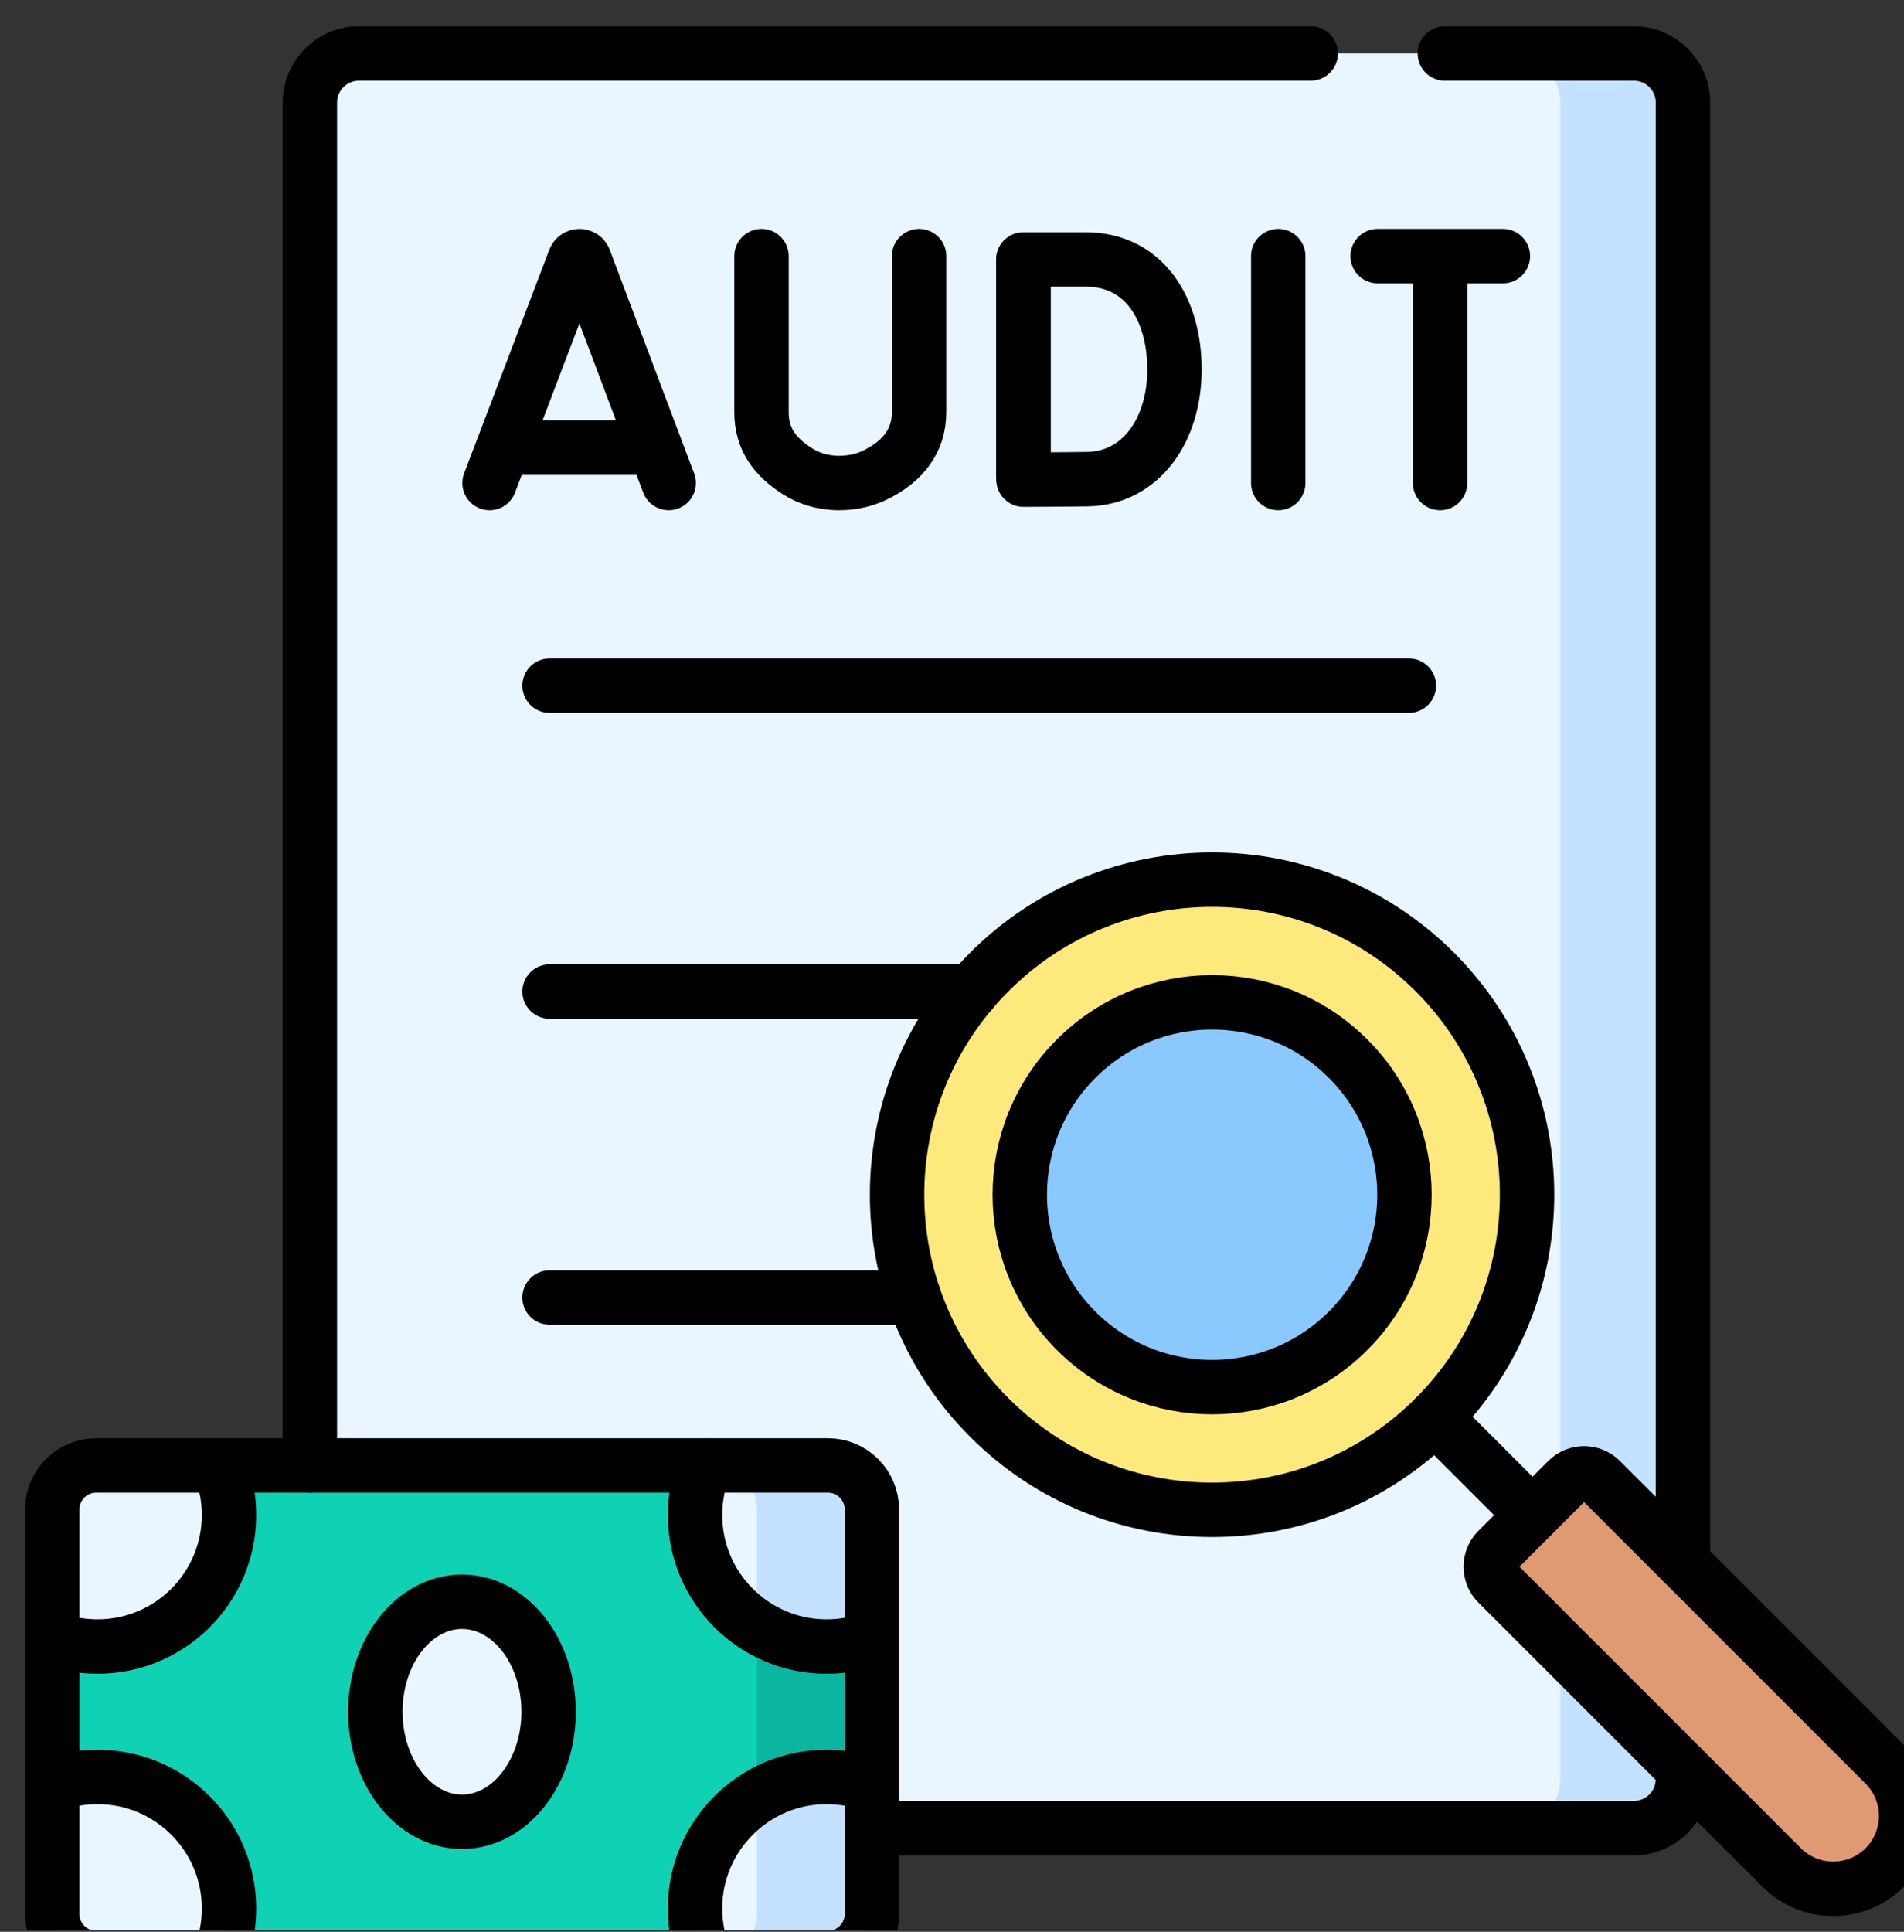 <svg width="70" height="71" viewBox="0 0 70 71" fill="none" xmlns="http://www.w3.org/2000/svg">
<rect x="0" y="0" width="70" height="71" fill="#333333" stroke="none"/>
<g clip-path="url(#clip0_61_396)">
<path d="M11.393 3.772V65.385C11.393 66.383 12.202 67.192 13.2 67.192H60.064C61.062 67.192 61.87 66.383 61.87 65.385V3.772C61.87 2.774 61.062 1.965 60.064 1.965H13.2C12.202 1.965 11.393 2.774 11.393 3.772Z" fill="#EAF6FF"/>
<path d="M60.063 1.965H55.556C56.554 1.965 57.363 2.774 57.363 3.772V65.385C57.363 66.383 56.554 67.192 55.556 67.192H60.063C61.061 67.192 61.87 66.383 61.87 65.385V3.772C61.87 2.774 61.061 1.965 60.063 1.965Z" fill="#C4E2FF"/>
<path d="M55.053 58.192L65.498 68.637C66.544 69.683 68.241 69.683 69.287 68.637C70.333 67.591 70.333 65.894 69.287 64.848L58.842 54.403C58.505 54.066 57.959 54.066 57.622 54.403L55.053 56.972C54.716 57.309 54.716 57.855 55.053 58.192Z" fill="#E19974"/>
<path d="M52.752 52.1C57.275 47.578 57.275 40.245 52.752 35.723C48.23 31.2 40.898 31.2 36.375 35.723C31.853 40.245 31.853 47.578 36.375 52.1C40.898 56.622 48.23 56.622 52.752 52.1Z" fill="#FEE97D"/>
<path d="M49.564 48.912C52.326 46.15 52.326 41.673 49.564 38.911C46.803 36.15 42.325 36.15 39.564 38.911C36.802 41.673 36.802 46.15 39.564 48.912C42.325 51.673 46.803 51.673 49.564 48.912Z" fill="#8AC9FE"/>
<path d="M1.922 55.477V70.349C1.922 71.241 2.646 71.965 3.538 71.965H30.441C31.333 71.965 32.056 71.241 32.056 70.349V55.477C32.056 54.584 31.333 53.861 30.441 53.861H3.538C2.646 53.861 1.922 54.584 1.922 55.477Z" fill="#0ED2B3"/>
<path d="M30.438 53.861H26.212C27.105 53.861 27.828 54.584 27.828 55.477V70.349C27.828 71.241 27.105 71.965 26.212 71.965H30.438C31.33 71.965 32.053 71.241 32.053 70.349V55.477C32.053 54.584 31.33 53.861 30.438 53.861Z" fill="#0AB69F"/>
<path d="M16.986 66.956C18.745 66.956 20.171 65.145 20.171 62.913C20.171 60.68 18.745 58.87 16.986 58.87C15.227 58.87 13.801 60.68 13.801 62.913C13.801 65.145 15.227 66.956 16.986 66.956Z" fill="#EAF6FF"/>
<path d="M3.586 60.516C6.257 60.516 8.422 58.352 8.422 55.681C8.422 55.037 8.295 54.423 8.066 53.861H3.538C2.646 53.861 1.922 54.584 1.922 55.477V60.223C2.441 60.413 3.001 60.516 3.586 60.516Z" fill="#EAF6FF"/>
<path d="M30.39 65.31C27.719 65.31 25.554 67.475 25.554 70.145C25.554 70.789 25.681 71.403 25.91 71.965H30.438C31.33 71.965 32.053 71.242 32.053 70.349V65.603C31.535 65.413 30.974 65.31 30.39 65.31Z" fill="#EAF6FF"/>
<path d="M8.421 70.145C8.421 67.475 6.256 65.31 3.586 65.31C3.001 65.31 2.441 65.413 1.922 65.603V70.349C1.922 71.242 2.646 71.965 3.538 71.965H8.066C8.294 71.403 8.421 70.789 8.421 70.145Z" fill="#EAF6FF"/>
<path d="M25.554 55.681C25.554 58.352 27.719 60.516 30.39 60.516C30.974 60.516 31.535 60.413 32.053 60.223V55.477C32.053 54.584 31.33 53.861 30.438 53.861H25.91C25.681 54.423 25.554 55.037 25.554 55.681Z" fill="#EAF6FF"/>
<path d="M30.39 60.516C30.975 60.516 31.535 60.413 32.054 60.223V55.477C32.054 54.584 31.33 53.861 30.438 53.861H26.213C27.105 53.861 27.828 54.584 27.828 55.477V59.782C28.571 60.247 29.449 60.516 30.39 60.516Z" fill="#C4E2FF"/>
<path d="M32.054 70.349V65.603C31.535 65.413 30.975 65.31 30.39 65.31C29.449 65.31 28.571 65.579 27.828 66.044V70.349C27.828 71.242 27.105 71.965 26.213 71.965H30.438C31.331 71.965 32.054 71.242 32.054 70.349Z" fill="#C4E2FF"/>
<path d="M20.206 25.2H51.797" stroke="black" stroke-width="2" stroke-miterlimit="10" stroke-linecap="round" stroke-linejoin="round"/>
<path d="M35.718 36.443H20.206" stroke="black" stroke-width="2" stroke-miterlimit="10" stroke-linecap="round" stroke-linejoin="round"/>
<path d="M33.619 47.689H20.206" stroke="black" stroke-width="2" stroke-miterlimit="10" stroke-linecap="round" stroke-linejoin="round"/>
<path d="M61.871 65.006V65.386C61.871 66.383 61.063 67.192 60.064 67.192H32.057" stroke="black" stroke-width="2" stroke-miterlimit="10" stroke-linecap="round" stroke-linejoin="round"/>
<path d="M53.12 1.965H60.067C61.065 1.965 61.874 2.773 61.874 3.772V57.428" stroke="black" stroke-width="2" stroke-miterlimit="10" stroke-linecap="round" stroke-linejoin="round"/>
<path d="M11.393 53.862V3.772C11.393 2.773 12.202 1.965 13.2 1.965H48.188" stroke="black" stroke-width="2" stroke-miterlimit="10" stroke-linecap="round" stroke-linejoin="round"/>
<path d="M56.344 55.687L52.756 52.1" stroke="black" stroke-width="2" stroke-miterlimit="10" stroke-linecap="round" stroke-linejoin="round"/>
<path d="M55.06 58.192L65.505 68.637C66.551 69.683 68.248 69.683 69.294 68.637C70.34 67.591 70.34 65.894 69.294 64.848L58.849 54.403C58.512 54.066 57.965 54.066 57.629 54.403L55.06 56.972C54.723 57.309 54.723 57.855 55.06 58.192Z" stroke="black" stroke-width="2" stroke-miterlimit="10" stroke-linecap="round" stroke-linejoin="round"/>
<path d="M36.373 35.723C31.851 40.245 31.851 47.577 36.373 52.1C40.896 56.622 48.228 56.623 52.751 52.1C57.273 47.578 57.273 40.245 52.751 35.723C48.228 31.2 40.896 31.2 36.373 35.723Z" stroke="black" stroke-width="2" stroke-miterlimit="10" stroke-linecap="round" stroke-linejoin="round"/>
<path d="M49.564 48.911C52.326 46.149 52.326 41.672 49.564 38.91C46.803 36.149 42.325 36.149 39.564 38.91C36.802 41.672 36.802 46.149 39.564 48.911C42.325 51.672 46.803 51.672 49.564 48.911Z" stroke="black" stroke-width="2" stroke-miterlimit="10" stroke-linecap="round" stroke-linejoin="round"/>
<path d="M18 17.752L21.132 9.53C21.196 9.374 21.417 9.374 21.481 9.53L24.584 17.752" stroke="black" stroke-width="2" stroke-miterlimit="10" stroke-linecap="round" stroke-linejoin="round"/>
<path d="M18.672 16.456H23.921" stroke="black" stroke-width="2" stroke-miterlimit="10" stroke-linecap="round" stroke-linejoin="round"/>
<path d="M46.995 9.413V17.752" stroke="black" stroke-width="2" stroke-miterlimit="10" stroke-linecap="round" stroke-linejoin="round"/>
<path d="M37.622 9.545V17.497" stroke="black" stroke-width="2" stroke-miterlimit="10" stroke-linecap="round" stroke-linejoin="round"/>
<path d="M43.18 13.582C43.18 15.812 41.943 17.576 39.98 17.61C39.326 17.622 37.629 17.628 37.629 17.628V9.536C37.629 9.536 39.14 9.536 39.913 9.536C42.066 9.536 43.18 11.352 43.18 13.582Z" stroke="black" stroke-width="2" stroke-miterlimit="10" stroke-linecap="round" stroke-linejoin="round"/>
<path d="M27.997 9.413V15.151C27.997 16.128 28.482 16.786 29.305 17.312C29.706 17.568 30.213 17.751 30.842 17.752C31.387 17.752 31.843 17.626 32.22 17.436C33.179 16.953 33.791 16.219 33.791 15.145V9.413" stroke="black" stroke-width="2" stroke-miterlimit="10" stroke-linecap="round" stroke-linejoin="round"/>
<path d="M50.649 9.413H55.254" stroke="black" stroke-width="2" stroke-miterlimit="10" stroke-linecap="round" stroke-linejoin="round"/>
<path d="M52.945 9.679V17.752" stroke="black" stroke-width="2" stroke-miterlimit="10" stroke-linecap="round" stroke-linejoin="round"/>
<path d="M16.986 66.956C18.745 66.956 20.171 65.146 20.171 62.913C20.171 60.68 18.745 58.87 16.986 58.87C15.227 58.87 13.801 60.68 13.801 62.913C13.801 65.146 15.227 66.956 16.986 66.956Z" stroke="black" stroke-width="2" stroke-miterlimit="10" stroke-linecap="round" stroke-linejoin="round"/>
<path d="M20.174 71.965H30.441C31.333 71.965 32.056 71.241 32.056 70.349V55.477C32.056 54.584 31.333 53.861 30.441 53.861H3.538C2.646 53.861 1.922 54.584 1.922 55.477V70.349C1.922 71.241 2.646 71.965 3.538 71.965H15.245" stroke="black" stroke-width="2" stroke-miterlimit="10" stroke-linecap="round" stroke-linejoin="round"/>
<path d="M1.922 60.223C2.441 60.413 3.001 60.516 3.586 60.516C6.257 60.516 8.421 58.352 8.421 55.681C8.421 55.037 8.295 54.423 8.066 53.861" stroke="black" stroke-width="2" stroke-miterlimit="10" stroke-linecap="round" stroke-linejoin="round"/>
<path d="M32.053 65.603C31.535 65.413 30.974 65.31 30.39 65.31C27.719 65.31 25.554 67.475 25.554 70.145C25.554 70.789 25.681 71.403 25.91 71.965" stroke="black" stroke-width="2" stroke-miterlimit="10" stroke-linecap="round" stroke-linejoin="round"/>
<path d="M8.066 71.965C8.295 71.403 8.421 70.789 8.421 70.145C8.421 67.475 6.257 65.31 3.586 65.31C3.001 65.31 2.441 65.413 1.922 65.603" stroke="black" stroke-width="2" stroke-miterlimit="10" stroke-linecap="round" stroke-linejoin="round"/>
<path d="M25.91 53.861C25.681 54.423 25.554 55.037 25.554 55.681C25.554 58.352 27.719 60.516 30.39 60.516C30.974 60.516 31.535 60.413 32.053 60.223" stroke="black" stroke-width="2" stroke-miterlimit="10" stroke-linecap="round" stroke-linejoin="round"/>
</g>
<defs>
<clipPath id="clip0_61_396">
<rect width="70" height="70" fill="white" transform="translate(0 0.939)"/>
</clipPath>
</defs>
</svg>
